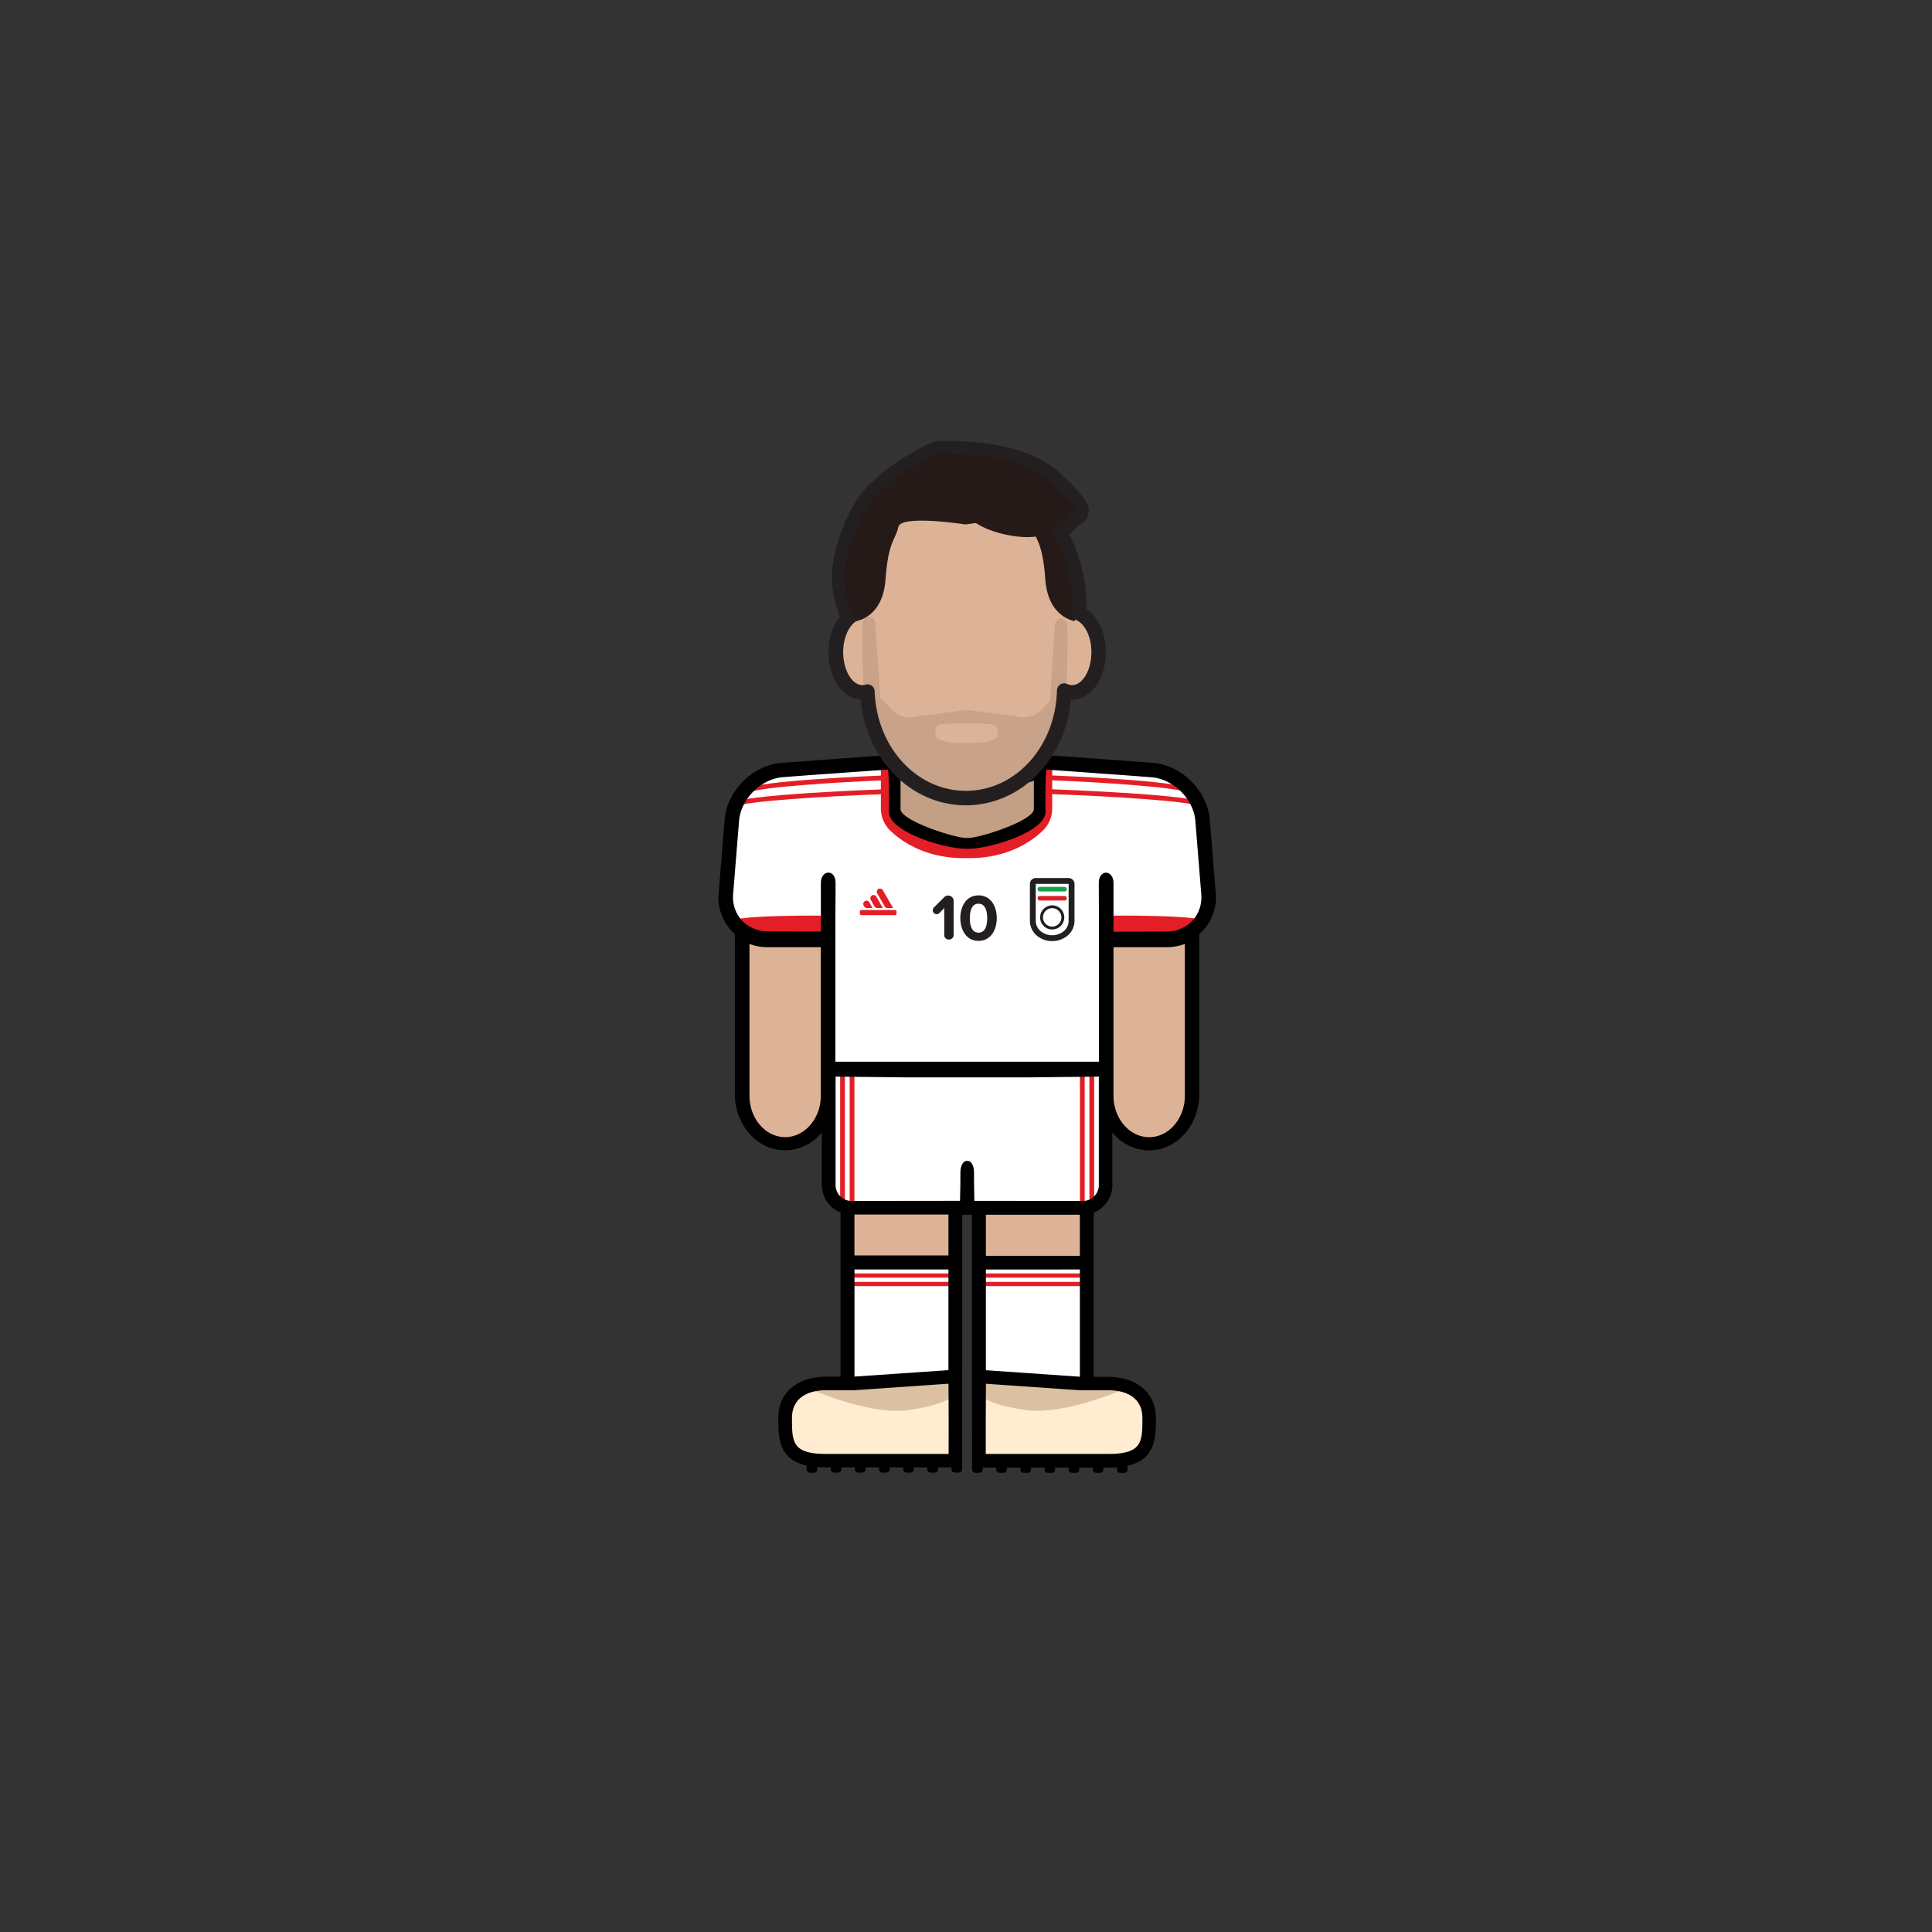 <svg id="player" xmlns="http://www.w3.org/2000/svg" viewBox="0 0 800 800"><rect x="0" y="0" width="800" height="800" fill="#333333" stroke="none"/><defs><style>.cls-1{fill:#ddb397}.cls-2{fill:#ffecd1}.cls-4{fill:#fff}.cls-5{fill:#e41e26}.cls-6{fill:#231f20}.cls-11{fill:#261a18}</style></defs><g id="skin"><path id="arm-left" class="cls-1" d="M306.43 383h36.78v72.38a18.39 18.39 0 01-18.39 18.39 18.39 18.39 0 01-18.39-18.39V383z"/><path id="arm-right" class="cls-1" d="M457.69 383h36.78v72.38a18.39 18.39 0 01-18.39 18.39 18.39 18.39 0 01-18.39-18.39V383z"/><path id="leg-left" class="cls-1" d="M350.38 492.97h45.67v45.67h-45.67z"/><path id="leg-right" class="cls-1" d="M405.28 492.97h45.67v45.67h-45.67z"/></g><g id="boots"><path id="left" class="cls-2" d="M395.83 570.99H373l-22.83 1.98h-12.5l-7.5 2.52-5.25 8.5v9.83l1.91 4.17 3.84 4.06 6.33 1.94h58.83v-33z"/><path id="right" class="cls-2" d="M405.11 571.22h22.83l22.83 1.97h12.5l7.5 2.53 5.25 8.5v9.83l-1.91 4.17-3.84 4.05-6.33 1.95h-58.83v-33z"/><path d="M466.88 574.58s-25.44 11.56-41.94 9.32-19.44-6.52-19.44-6.52l-.39-6.39s51.89-.43 61.77 3.59zm-132.82 0s25.44 11.56 41.94 9.32 19.43-6.52 19.43-6.52l.4-6.39s-51.89-.43-61.77 3.59z" fill="#dbc0a1"/></g><g id="socks"><g id="socks-2" data-name="socks"><path id="left-2" data-name="left" class="cls-4" d="M350.38 522.95h45.67v48.04h-45.67z"/><path id="right-2" data-name="right" class="cls-4" d="M404.88 522.95h45.67v48.04h-45.67z"/></g><path class="cls-5" d="M351.83 527.3h44.74v1.75h-44.74zm0 3.5h44.74v1.75h-44.74zm53.05-3.5h44.74v1.75h-44.74zm0 3.5h44.74v1.75h-44.74z"/></g><g id="shorts"><path id="shorts-2" data-name="shorts" class="cls-4" d="M342.17 443.49h116.49v47a9.95 9.95 0 01-9.95 9.95h-96.6a9.95 9.95 0 01-9.95-9.95v-47h.01z"/><path class="cls-5" d="M347.89 443.49h1.97v56.08h-1.97zm3.94 0h1.97v56.08h-1.97zm95.34 0h1.97v56.08h-1.97zm3.94 0h1.97v56.08h-1.97z"/></g><g id="shirt"><path id="shirt-2" data-name="shirt" class="cls-4" d="M370 315.75l-48.29 2.99-11.36 6.25-6.83 10.1-3.31 40.73 5.17 7.67 7.66 4.67h29.5l.17 54h114.83v-53.5l29.34-.17 7.01-4 6.99-10.5-3.4-37.33-6.83-11.84-9.77-6.08-49.84-2.99-1 21.24-6.5 6.5-11.16 3.48-11.88 2.02-15.46-3.17-11-5.66-3.66-3.84-.38-20.57z"/><path class="cls-5" d="M343.07 379.18s-30.62-.42-38.52 1.6l4 5.15s18.67 3.73 34 2.23zm115.59 0s30.63-.42 38.53 1.6l-4 5.15s-18.67 3.73-33.95 2.23zM431 315.75l-.39 21.25-3.76 3.95-5.38 2.73-5.9 3.12-5.75 1.2-9.57 2.78-9.57-2.78-5.75-1.19-5.9-3.12-5.38-2.73-3.76-3.96-.39-21.23-4.75.87v18.05a12.88 12.88 0 004 9.37c5.08 4.8 15.18 11.58 31.48 11.27 16.3.31 26.39-6.47 31.47-11.27a12.88 12.88 0 004-9.37v-18.07z"/><path class="cls-5" d="M310 328.28l-1.16-1.63c4.68-3.34 52.32-5.36 57.74-5.58l.08 2c-21 .85-53.45 2.93-56.66 5.21zm-5.29 5.72l-1.16-1.63c4.68-3.33 57.1-5.35 63.06-5.57l.08 2c-23.17.82-58.8 2.91-61.98 5.2zm187-5.72l1.16-1.63c-4.68-3.34-52.32-5.36-57.74-5.58l-.08 2c21.03.85 53.48 2.93 56.66 5.21zM497 334l1.17-1.63c-4.68-3.33-57.1-5.35-63.07-5.57l-.07 2c23.19.82 58.82 2.91 61.97 5.2z"/><g id="brand-adidas"><g id="adidas"><rect id="bottom" class="cls-5" x="356.05" y="376.81" width="15.19" height="2.14" rx=".62" ry=".62"/><path class="cls-5" d="M363.72 368.11a1.33 1.33 0 00-.48 1.82l3.11 5.41a1.33 1.33 0 001.16.67h2.33l-4.29-7.42a1.34 1.34 0 00-1.83-.48zm-2.67 2.69a1.33 1.33 0 00-.49 1.81l1.53 2.72a1.34 1.34 0 001.17.68h2.32l-2.69-4.72a1.35 1.35 0 00-1.84-.49zm-2.93 2.35a1.34 1.34 0 00-.5 1.8l.21.37a1.33 1.33 0 001.17.68h2.32l-1.32-2.36a1.33 1.33 0 00-1.88-.49z"/></g></g><g id="crest-iran"><path class="cls-4" d="M440.36 386.38a8.05 8.05 0 01-9.34 0 6 6 0 01-2.5-4.85v-16.07h14.35v16.07a6 6 0 01-2.51 4.85z"/><path class="cls-6" d="M442.5 366v15.25a5.65 5.65 0 01-2.37 4.61 7.68 7.68 0 01-8.87 0 5.66 5.66 0 01-2.38-4.61V366h13.62m0-2.42h-13.62a2.42 2.42 0 00-2.42 2.42v15.25a8.09 8.09 0 003.39 6.58 10.05 10.05 0 0011.68 0 8.08 8.08 0 003.4-6.58V366a2.42 2.42 0 00-2.43-2.42z"/><rect x="429.65" y="367.24" width="12.09" height="1.88" rx=".84" ry=".84" fill="#17a049"/><rect x="429.65" y="371" width="12.09" height="1.88" rx=".84" ry=".84" fill="#db1f26"/><path class="cls-6" d="M435.69 384.88a5 5 0 115-5 5 5 0 01-5 5zm0-8.82a3.81 3.81 0 103.81 3.81 3.82 3.82 0 00-3.81-3.81z"/></g><path class="cls-6" d="M391 387.51V376l-2 2.05a1.65 1.65 0 01-1.15.5 1.62 1.62 0 01-1.61-1.62 1.67 1.67 0 01.47-1.15l4.31-4.32a2.3 2.3 0 011.62-.65 2.25 2.25 0 012.24 2.24v14.43a2 2 0 01-3.91 0zm14.19-16.75c5.2 0 7.55 4.7 7.55 9.4s-2.35 9.43-7.55 9.43-7.54-4.73-7.54-9.43 2.35-9.4 7.54-9.4zm0 3.44c-2.62 0-3.6 2.6-3.6 6s1 6 3.6 6 3.59-2.63 3.59-6-.99-6-3.59-6z"/></g><path id="neck" fill="#c39f86" d="M428.13 341.21l-27.59 8.62-28.6-9.62-1.92-23.62h61.04l-2.93 24.62z"/><path d="M503.38 369.38L500.91 339c-1.19-11.87-11.83-22.25-23.72-23.14l-37.14-2.7c-4.07-.45-20.52-.09-39.55.53-19-.62-35.48-1-39.55-.53l-37.14 2.7c-11.89.89-22.53 11.27-23.72 23.14l-2.47 30.36a20.14 20.14 0 005 15.74 18.65 18.65 0 001.69 1.64v66.36c0 12.81 9.32 23.23 20.78 23.23a19.8 19.8 0 0015.21-7.43v21.79a12.24 12.24 0 007.74 11.36v68h-5.93c-10.93 0-19.83 5.8-19.83 17.11 0 8.06 0 17 11.72 19.7v1.6a1.37 1.37 0 001.38 1.37h1.63a1.37 1.37 0 001.38-1.37v-1q1.72.15 3.72.15H344v.8a1.37 1.37 0 001.38 1.37h1.63a1.37 1.37 0 001.38-1.37v-.8H354v.8a1.37 1.37 0 001.38 1.37h1.63a1.37 1.37 0 001.38-1.37v-.8H364v.8a1.37 1.37 0 001.38 1.37h1.63a1.37 1.37 0 001.38-1.37v-.8H374v.8a1.37 1.37 0 001.38 1.37h1.63a1.37 1.37 0 001.38-1.37v-.8H384v.8a1.37 1.37 0 001.38 1.37h1.63a1.37 1.37 0 001.38-1.37v-.8H394v.8a1.37 1.37 0 001.38 1.37h1.63a1.37 1.37 0 001.38-1.37v-.81l.06-55.46V503h4v49.21l.06 54.67v1.6a1.37 1.37 0 001.38 1.37h1.63a1.37 1.37 0 001.38-1.37v-.8h5.61v.8a1.37 1.37 0 001.38 1.37h1.63a1.37 1.37 0 001.38-1.37v-.8h5.61v.8a1.37 1.37 0 001.38 1.37h1.63a1.37 1.37 0 001.38-1.37v-.8h5.61v.8a1.37 1.37 0 001.38 1.37h1.63a1.37 1.37 0 001.38-1.37v-.8h5.61v.8a1.37 1.37 0 001.38 1.37h1.63a1.37 1.37 0 001.38-1.37v-.8h5.61v.8a1.37 1.37 0 001.38 1.37h1.63a1.37 1.37 0 001.38-1.37v-.8h1.89c1.33 0 2.56 0 3.72-.15v1a1.37 1.37 0 001.38 1.37h1.63a1.37 1.37 0 001.38-1.37v-1.6c11.71-2.68 11.72-11.64 11.72-19.7 0-11.31-8.9-17.11-19.83-17.11h-5.93v-68a12.24 12.24 0 007.74-11.36v-21.84a19.8 19.8 0 0015.21 7.43c11.46 0 20.78-10.42 20.78-23.23v-66.36a18.65 18.65 0 001.69-1.64 20.14 20.14 0 005.1-15.74zM372.89 323.2c3.46 1.85 15.64 2.08 27.61 1.8 12 .28 24.15.05 27.61-1.8V335c0 4.81-22.42 12-27.23 12l-.38-.07-.38.07c-4.81 0-27.23-7.18-27.23-12zm-33 75.43v55c0 9.5-6.63 17.23-14.78 17.23s-14.78-7.73-14.78-17.23v-62.78a21.07 21.07 0 007.47 1.36h22.09zm52.91 203.42h-50.65c-14.21 0-14.21-5-14.21-14.89 0-8.22 6.37-11.5 14.21-11.5h11.67l38.93-2.7.07 15.37zm-38.74-76.4h38.67v41.7L354.08 570h-.26v-44.4zm-.26-5.74v-17h38.93v16.93h-38.91zm104.77 55.75h.26c7.84 0 14.21 3.28 14.21 11.5 0 9.91 0 14.89-14.21 14.89h-50.65v-13.7l.07-15.37 38.93 2.7h11.41zm-11.67-50h.26v44.4h-.26l-38.67-2.68v-41.7zm-38.67-5.74V503h38.93v17h-38.91zm46.84-73.78H455v44.58a6.6 6.6 0 01-6.58 6.58h-1.26l-43.68-.05s-.11-3.72-.16-8.75v-2.8c0-3.52-1.41-5.09-2.82-5-1.41-.08-2.82 1.49-2.82 5v2.79c-.05 5-.16 8.75-.16 8.75l-43.68.05h-1.26a6.6 6.6 0 01-6.58-6.58v-44.58h-.07v-.33l30.25.33h48.68l30.25-.33zm35.56 7.51c0 9.5-6.63 17.23-14.78 17.23s-14.78-7.73-14.78-17.23v-61.44h22.09a21.07 21.07 0 007.47-1.36zm6-77.21a13.55 13.55 0 01-2.76 4.66 13.85 13.85 0 01-3.24 2.63 14.72 14.72 0 01-7.47 2l-22.09.09v-20.15c0-5.56-6.08-5.93-6.08 0s.08 14.37.08 14.37v59.59H345.91V380s.08-8.45.08-14.37-6.08-5.54-6.08 0v20.11l-22.09-.09a14.72 14.72 0 01-7.47-2 13.85 13.85 0 01-3.24-2.63 13.55 13.55 0 01-2.76-4.66 14.79 14.79 0 01-.75-6.46l2.46-30.35c.9-8.95 9.23-17.08 18.2-17.75l11.12-.84 32.21-2.29c.68.55.49 17.49.49 17.49 0 8.43 23.34 15.29 31.77 15.29h1.3c8.43 0 31.77-6.86 31.77-15.29 0 0-.19-16.94.49-17.49l32.21 2.33 11.12.84c9 .67 17.3 8.8 18.2 17.75L497.4 370a14.79 14.79 0 01-.75 6.43z" id="border"/><g id="head"><path class="cls-6" d="M390.77 187.55c22.08 0 37.17 4.44 46 13.06 9 8.88 10.53 11.52 7.89 12-2.2.41-5.2 9.78-19.37 9.78a43.55 43.55 0 01-9.75-1.22c-17.82-4.14-17-13.64-26.85-13.64-2.71 0-6.23.71-11.16 2.45-22.92 8.07-9.38 29.61-15.3 36.36s-7.65 10.84-7.65 10.84-9.3-12.81-2.72-31.9 11.36-20.4 16-25 19.3-12.7 21-12.72h2m0-5h-2.1c-.9 0-2.77 0-11.82 5.32-3.36 2-9.45 5.72-12.6 8.86-.69.69-1.42 1.32-2.19 2-4.26 3.71-9.1 7.92-15 24.93-7.35 21.3 2.95 35.86 3.39 36.47l8.66-1s1.63-3.61 6.8-9.49c3.38-3.86 3-9.32 2.71-14.61-.54-8.74-1-16.29 10.49-20.34 4.14-1.45 7.25-2.16 9.5-2.16 2.54 0 3.57.81 6.41 3.36 3.59 3.23 8.5 7.64 19.31 10.15a48.67 48.67 0 0010.88 1.35c12.7 0 18.33-6.5 21-9.63l.5-.57a5.94 5.94 0 003.74-3.87c1.24-4.07-1.48-7.63-10.3-16.29-9.94-9.75-26.12-14.49-49.46-14.49z"/><path id="skin-2" data-name="skin" class="cls-1" d="M446.88 254.05c0-.91.08-1.81.08-2.73 0-30.51-21.06-55.25-47-55.25s-47 24.74-47 55.25c0 1.11 0 2.22.1 3.31-4.05 2.46-6.91 8.44-6.91 15.43 0 9.19 4.93 16.64 11 16.64a7.48 7.48 0 002.1-.32c.82 24.5 18.73 44.08 40.73 44.08S440 310.65 440.66 286a7.65 7.65 0 003.25.74c6.09 0 11-7.45 11-16.64.02-7.67-3.39-14.1-8.03-16.05z"/><path d="M436.87 258.17l-2.09 32.07-3.38 3.55a10.48 10.48 0 01-10.84 2.75L400.31 294l-20.26 2.58a10.48 10.48 0 01-10.84-2.75l-4.71-5-2.11-31.35a2.55 2.55 0 00-5.05.22c-.35 3.52-.3 26.82.67 28.63a9.94 9.94 0 002.57 3.2c0 2.24 0 5.19.13 8.67.32 8.13 14.3 23 20.55 28.25s19.05 6.75 19.05 6.75 12.79-1.5 19-6.75 20.23-20.12 20.55-28.25c.17-4.27.16-7.74.12-10.08a12.07 12.07 0 001.17-1.79c.91-1.69 1-24.67.74-27.91a2.55 2.55 0 00-5.02-.25zm-23.6 45.92c-.07 4.16-13 3.5-13 3.5s-12.9.66-13-3.5c0-3.31.07.47.19-1.91s1.94-2.22 4.27-2.43a114.51 114.51 0 0116.57 0c2.58.2 4.61.27 4.74 2.86.18 2.3.28-1.61.23 1.48z" fill="#130e0e" opacity=".1"/><path class="cls-11" d="M437.19 216.76c-10.74-20.82-35.34-20.74-37.43-20.69s-26.68-.13-37.43 20.69c-11.23 21.75-9.08 34.93-7.79 40.43 0 0 11.06-1.41 12.15-17.36s4.24-16.36 5.29-21.6c1-5 25.14-1.47 27.67-1.08h.23c2.53-.39 26.67-3.89 27.66 1.08 1 5.24 4.2 5.66 5.29 21.6S445 257.19 445 257.19c1.27-5.5 3.42-18.68-7.81-40.43z"/><path class="cls-6" d="M399.92 333.46c-22.68 0-41.28-19-43.53-43.79-7.52-.49-13.32-8.93-13.32-19.61 0-7 2.64-13.45 6.84-16.92v-1.82c0-32.12 22.45-58.25 50-58.25s50 26.13 50 58.25v1c4.85 3.18 8 10 8 17.76 0 11-6.16 19.64-14 19.64h-.46c-2.25 24.79-20.78 43.74-43.53 43.74zm-40.73-50.08a3 3 0 013 2.9c.77 23.09 17.34 41.18 37.73 41.18 20.58 0 37.15-18.26 37.74-41.58a3 3 0 014.27-2.64 4.73 4.73 0 002 .46c4.35 0 8-6.25 8-13.64 0-7-3.13-11.94-6.22-13.25a3 3 0 01-1.83-2.89v-.18c0-.8.07-1.6.07-2.42 0-28.81-19.76-52.25-44-52.25s-44 23.44-44 52.25c0 .92 0 1.89.09 3.16a3 3 0 01-1.43 2.71c-3.27 2-5.47 7.16-5.47 12.87 0 7.39 3.67 13.64 8 13.64a4.69 4.69 0 001.25-.19 2.74 2.74 0 01.8-.13z"/><path class="cls-11" d="M354.54 257.19s-9.3-12.81-2.72-31.9 11.36-20.4 16-25 19.3-12.7 21-12.72c23.2-.28 38.95 4.16 48 13.05s10.53 11.52 7.89 12-6.41 13.82-29.12 8.56-15.09-19.26-38-11.19-9.38 29.61-15.3 36.36-7.75 10.84-7.75 10.84z"/></g></svg>